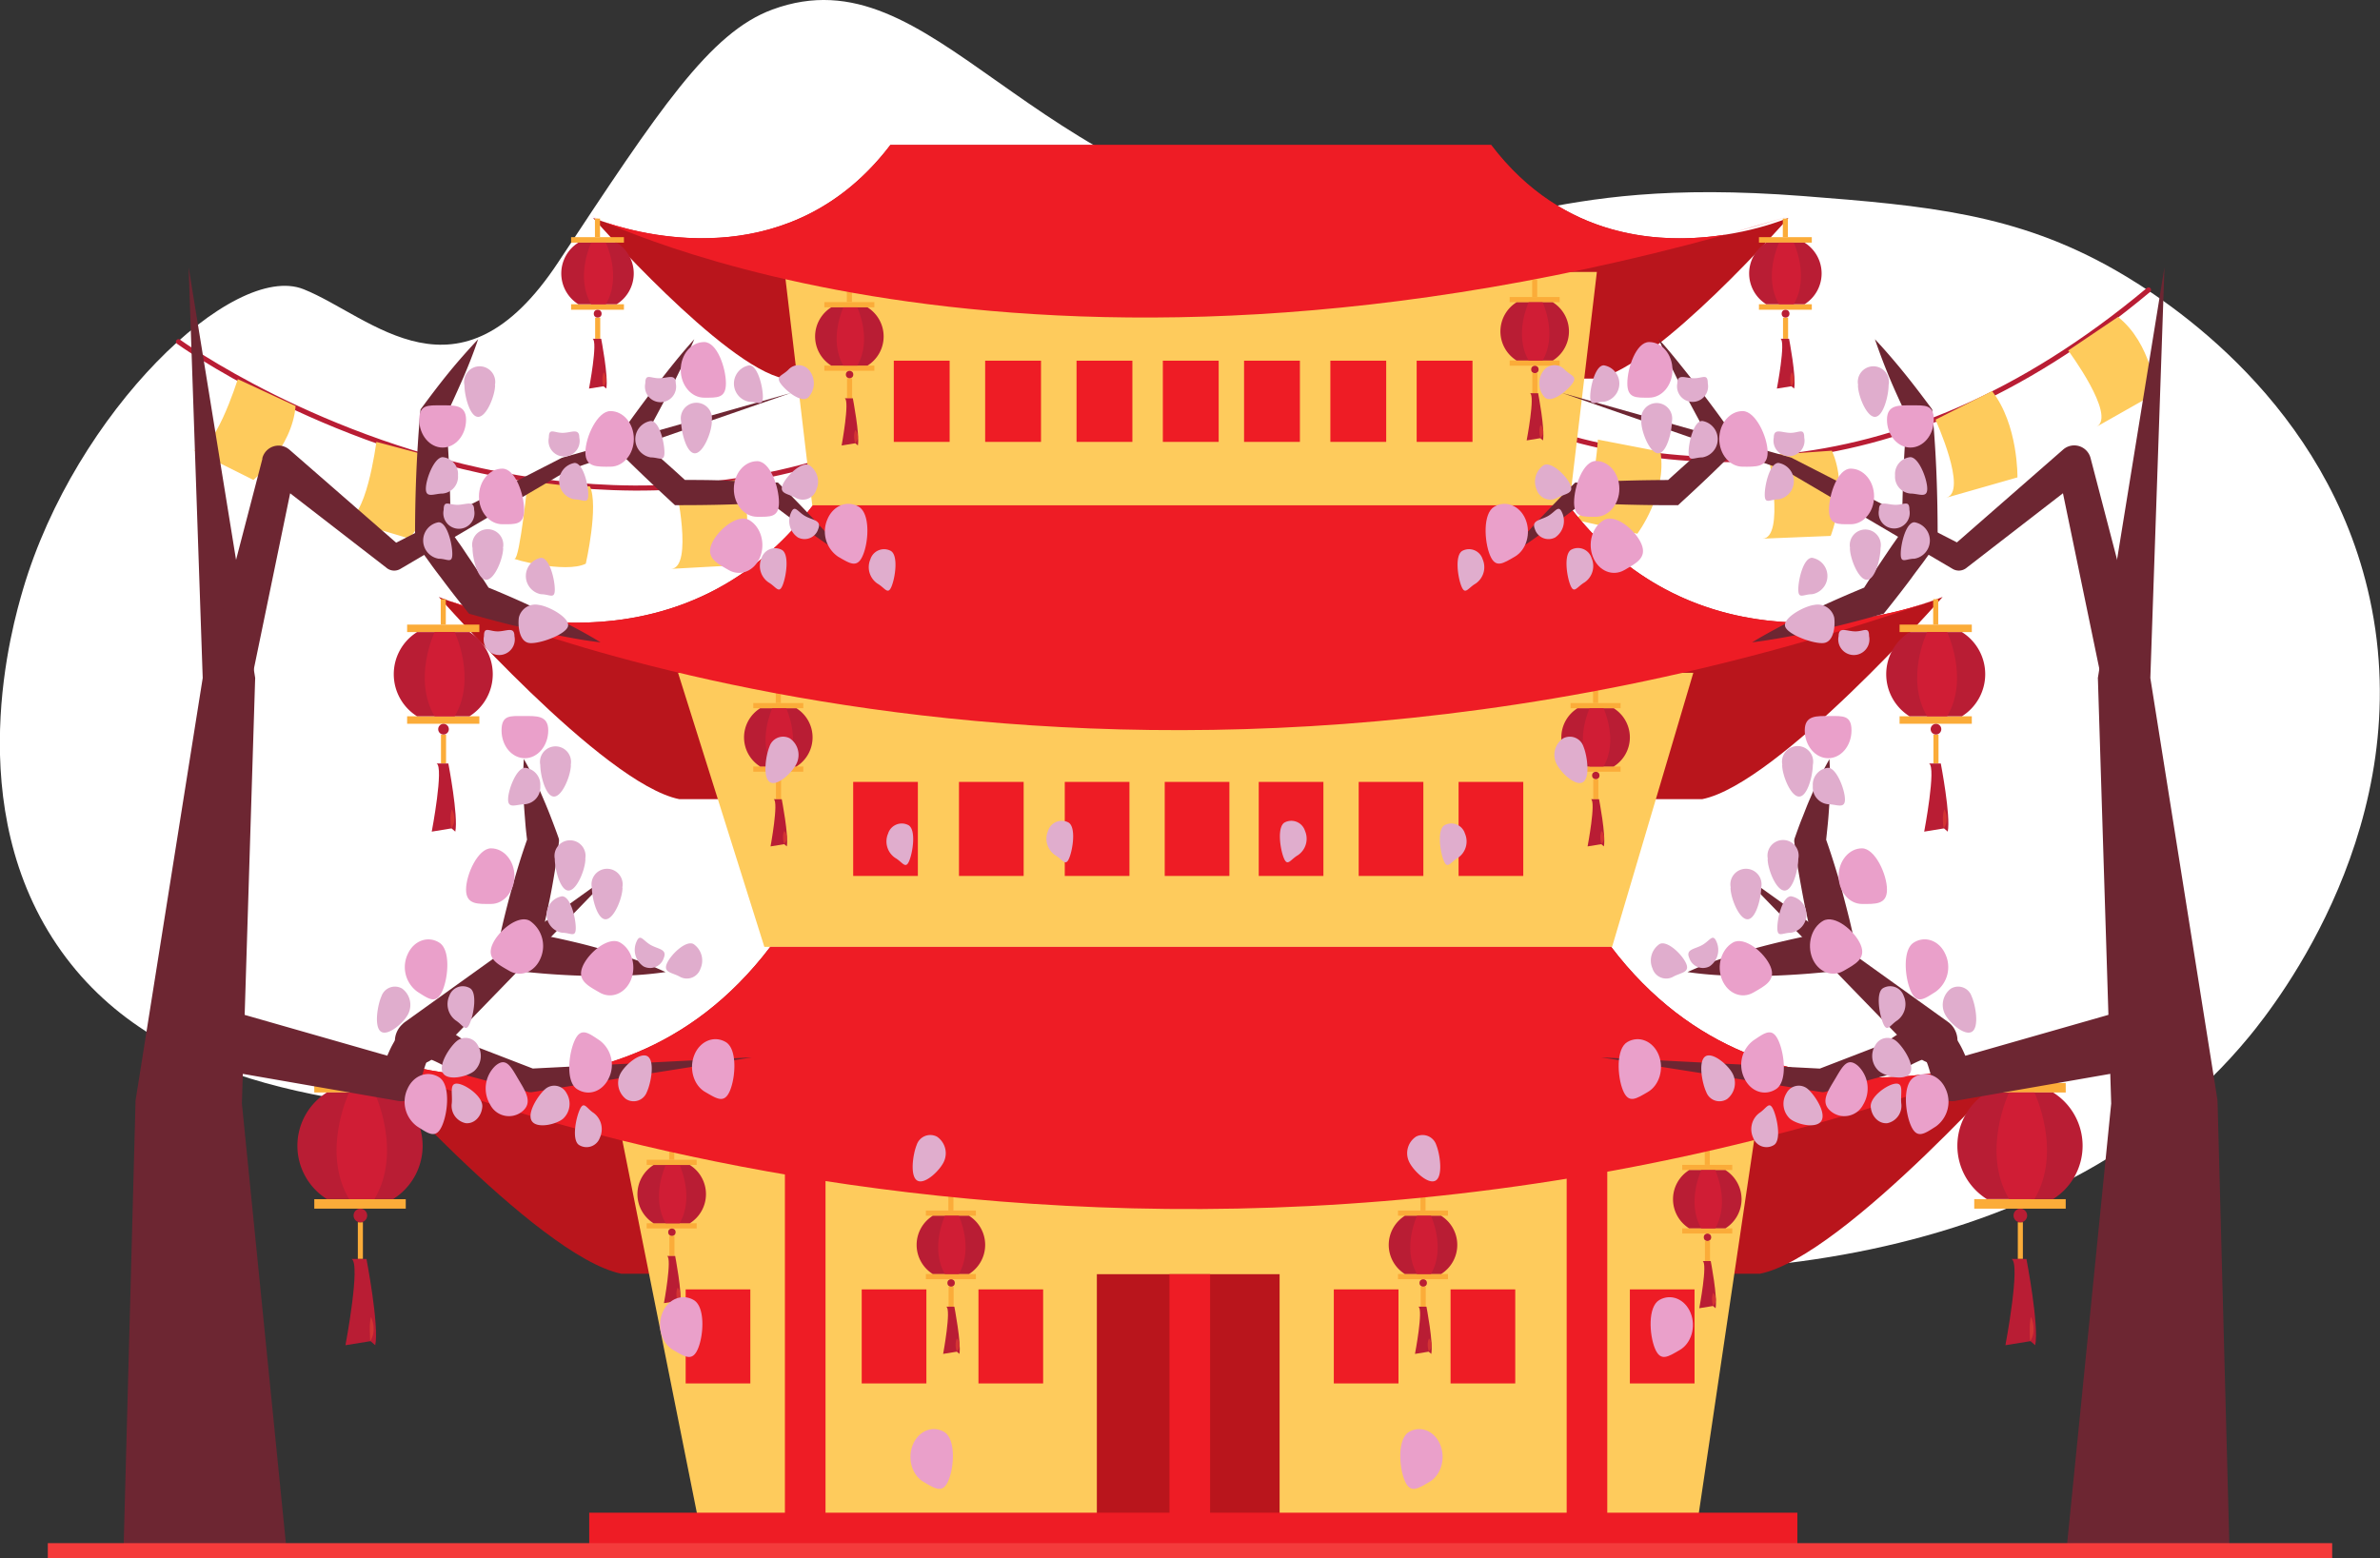 <svg xmlns="http://www.w3.org/2000/svg" viewBox="0 0 468.84 307.07"><rect x="0" y="0" width="468.84" height="307.07" fill="#333333" stroke="none"/><g data-name="Layer 2"><g data-name="Layer 1"><path fill="#fff" d="M110 51.62c19.9-30.15 29.84-45.22 42.18-49.75 32-11.76 49.64 35.44 109.65 42.63 34.37 4.12 39.85-10 93.37-5.87 24.35 1.89 41.93 3.45 61.37 14.52 10.78 6.15 41.91 26.49 50.24 64.73 9.61 44.17-18.27 79.72-23.73 86.36-39.29 47.75-113.44 51.49-159.56 42-43.9-9-49-27.17-96.31-30.51-36.68-2.58-43 7.69-84.4 4.65-33.62-2.46-70.91-5.19-90.72-32.93-20.19-28.27-9.5-64.67-7.56-71.31C14.84 81.16 45.93 51.4 59.83 57c13.34 5.33 30.55 24.39 50.17-5.38Z"/><path fill="none" stroke="#b91d34" stroke-linecap="round" stroke-linejoin="round" d="M35.16 67.33s111.45 80.85 199.36-28.2c-.11 0 87.62 102.57 188.72 18"/><path fill="#fecb5c" d="M46.84 74.71s-4.92 15.86-8.92 13.86l12 6s7.62-6.18 8.31-14.57ZM74.14 87.07s-2.1 16.48-6.39 15.2l12.86 3.84s6.44-7.42 5.66-15.82ZM133.08 95.62s3.59 16.23-.88 16.47l13.4-.74s3.55-9.15 0-16.79ZM166.22 89.44s7.65 14.75 3.4 16.14l12.75-4.17s1.07-9.76-4.35-16.22ZM197 73.49s10.94 12.5 7.14 14.86l11.39-7.08s-1.28-9.73-8.08-14.72ZM220.25 55.72s13.55 9.61 10.41 12.8l9.43-9.52s-3.51-9.16-11.29-12.43ZM104 94.47s-1.6 15.6-2.6 15.6 10 3 14 1c0 0 2.59-11.47.8-15.23.02 0-7.59.02-12.2-1.37ZM260.38 62.36s-6.5 15.29-10.28 12.89l11.33 7.19s8.21-5.39 9.74-13.68ZM314.77 86.62s-1 16.59-5.32 15.61l13.09 2.94s5.91-7.84 4.55-16.17ZM348.34 89.68s3.35 16.28-1.12 16.46l13.41-.54s3.68-9.1.23-16.79ZM381.27 82.7s6.45 14.14 2.15 15.37l14-4s.19-10.35-5-17ZM407.42 69.07s9.51 12.8 5.62 15l11.68-6.62s-.89-9.77-7.49-15ZM287.12 77.61s-5.79 14.58-6.75 14.31 8.81 5.6 13.2 4.77c0 0 5.62-10.34 4.91-14.45 0 0-7.32-2.04-11.36-4.63Z"/><path fill="#b9151c" d="M317.39 186.57H151.74c-31.79 41.84-82 20.08-82 20.08s36 41 52.7 44.34h224.23c16.74-3.34 52.71-44.34 52.71-44.34s-50.2 21.76-82-20.08Z"/><path fill="#fecb5c" d="M334.07 302.07h-196l-15.5-77.5h223l-11.5 77.5z"/><path fill="#b9151c" d="M216.07 251.07h36v53h-36zM293.74 28.57H175.4c-22.72 29.89-58.58 14.35-58.58 14.35s25.7 29.29 37.66 31.68h160.18c12-2.39 37.66-31.68 37.66-31.68s-35.86 15.54-58.58-14.35ZM309 99.57H160.13c-28.57 37.6-73.69 18.05-73.69 18.05s32.34 36.84 47.37 39.85h201.51c15-3 47.37-39.85 47.37-39.85S337.58 137.17 309 99.57Z"/><path fill="#fecb5c" d="M309.07 100.08h-149l-5.5-46.5h160l-5.5 46.5zM317.57 186.57h-167l-17-54h200l-16 54z"/><path fill="#ee1c25" d="M176.07 71.07h11v16h-11zM194.07 71.07h11v16h-11zM212.07 71.07h11v16h-11zM229.07 71.07h11v16h-11zM245.07 71.07h11v16h-11zM262.07 71.07h11v16h-11zM279.07 71.07h11v16h-11zM168.07 154.07h12.74v18.53h-12.74zM188.91 154.07h12.74v18.53h-12.74zM209.75 154.07h12.74v18.53h-12.74zM135.07 254.07h12.74v18.53h-12.74zM321.07 254.07h12.74v18.53h-12.74zM169.75 254.07h12.74v18.53h-12.74zM192.75 254.07h12.74v18.53h-12.74zM262.75 254.07h12.74v18.53h-12.74zM285.75 254.07h12.74v18.53h-12.74zM229.44 154.07h12.74v18.53h-12.74zM247.96 154.07h12.74v18.53h-12.74zM267.65 154.07h12.74v18.53h-12.74zM287.33 154.07h12.74v18.53h-12.74z"/><path fill="none" stroke="#ee1c25" stroke-miterlimit="10" stroke-width="8" d="M158.62 231.26v70.81M234.38 251.07v53M312.62 228.26v70.81M116.07 302.07h238"/><path fill="none" stroke="#fbac39" stroke-miterlimit="10" d="M351.74 62.58v4.17"/><path fill="#fbac39" d="M346.5 46.73h10.41v1.08H346.5zM346.5 59.95h10.41v1.08H346.5z"/><path fill="#b91d34" d="M355.48 47.81h-7.55a7.16 7.16 0 0 0 0 12.14h7.55a7.16 7.16 0 0 0 0-12.14Z"/><circle cx="351.74" cy="61.81" r=".77" fill="#b91d34"/><path fill="#b91d34" d="M350.74 66.75h1.69s1.47 7.58 1 9.82l-.54-.46-2.86.46s1.79-9.35.71-9.82Z"/><path fill="#d01d35" d="M350.46 47.81s-3.21 6.73 0 12.14h2.89c3.21-5.41 0-12.14 0-12.14h-2.89"/><path fill="none" stroke="#fbac39" stroke-miterlimit="10" d="M351.7 46.73v-3.66"/><path fill="#d33333" d="M352.94 73.35a2.19 2.19 0 0 1 .47 1.4 1.83 1.83 0 0 1-.56 1.37 4.71 4.71 0 0 1-.19-1.38 3.32 3.32 0 0 1 .28-1.39Z"/><path fill="none" stroke="#fbac39" stroke-miterlimit="10" d="M117.74 62.58v4.17"/><path fill="#fbac39" d="M112.5 46.73h10.41v1.08H112.5zM112.5 59.95h10.41v1.08H112.5z"/><path fill="#b91d34" d="M121.48 47.81h-7.55a7.16 7.16 0 0 0 0 12.14h7.55a7.16 7.16 0 0 0 0-12.14Z"/><circle cx="117.74" cy="61.81" r=".77" fill="#b91d34"/><path fill="#b91d34" d="M116.74 66.75h1.69s1.47 7.58 1 9.82l-.54-.46-2.86.46s1.79-9.35.71-9.82Z"/><path fill="#d01d35" d="M116.46 47.81s-3.21 6.73 0 12.14h2.89c3.21-5.41 0-12.14 0-12.14h-2.89"/><path fill="none" stroke="#fbac39" stroke-miterlimit="10" d="M117.7 46.73v-3.66"/><path fill="#d33333" d="M118.94 73.35a2.19 2.19 0 0 1 .47 1.4 1.83 1.83 0 0 1-.56 1.37 4.71 4.71 0 0 1-.19-1.38 3.32 3.32 0 0 1 .28-1.39Z"/><path fill="none" stroke="#fbac39" stroke-miterlimit="10" d="M381.37 144.74v5.7"/><path fill="#fbac39" d="M374.2 123.07h14.23v1.48H374.2zM374.2 141.14h14.23v1.48H374.2z"/><path fill="#b91d34" d="M386.48 124.55h-10.32a9.79 9.79 0 0 0 0 16.59h10.32a9.79 9.79 0 0 0 0-16.59Z"/><circle cx="381.37" cy="143.68" r="1.05" fill="#b91d34"/><path fill="#b91d34" d="M380 150.44h2.32s2 10.36 1.37 13.43l-.74-.64-3.9.64s2.43-12.79.95-13.43Z"/><path fill="#d01d35" d="M379.62 124.55s-4.39 9.19 0 16.59h3.95c4.39-7.4 0-16.59 0-16.59h-3.95"/><path fill="none" stroke="#fbac39" stroke-miterlimit="10" d="M381.32 123.07v-5"/><path fill="#d33333" d="M383 159.46a3.53 3.53 0 0 1 .49 1.9 2.79 2.79 0 0 1-.62 1.88 12.48 12.48 0 0 1-.13-1.88 6.44 6.44 0 0 1 .26-1.9Z"/><path fill="none" stroke="#fbac39" stroke-miterlimit="10" d="M397.99 240.84v7.23"/><path fill="#fbac39" d="M388.91 213.4h18.02v1.87h-18.02zM388.91 236.29h18.02v1.87h-18.02z"/><path fill="#b91d34" d="M404.45 215.27h-13.07a12.41 12.41 0 0 0 0 21h13.07a12.4 12.4 0 0 0 0-21Z"/><circle cx="397.99" cy="239.51" r="1.34" fill="#b91d34"/><path fill="#b91d34" d="M396.25 248.07h2.94s2.53 13.12 1.73 17l-.93-.8-4.94.8s3.07-16.19 1.2-17Z"/><path fill="#d01d35" d="M395.77 215.27s-5.56 11.65 0 21h5c5.56-9.37 0-21 0-21h-5"/><path fill="none" stroke="#fbac39" stroke-miterlimit="10" d="M397.92 213.4v-6.33"/><path fill="#d33333" d="M400.07 259.5a5.32 5.32 0 0 1 .53 2.4 4 4 0 0 1-.69 2.38c-.05-.84-.06-1.59-.06-2.38a11.11 11.11 0 0 1 .22-2.4Z"/><path fill="none" stroke="#fbac39" stroke-miterlimit="10" d="M70.99 240.84v7.23"/><path fill="#fbac39" d="M61.91 213.4h18.02v1.87H61.91zM61.91 236.29h18.02v1.87H61.91z"/><path fill="#b91d34" d="M77.45 215.27H64.38a12.41 12.41 0 0 0 0 21h13.07a12.4 12.4 0 0 0 0-21Z"/><circle cx="70.99" cy="239.51" r="1.34" fill="#b91d34"/><path fill="#b91d34" d="M69.25 248.07h2.94s2.53 13.12 1.73 17l-.93-.8-4.94.8s3.07-16.19 1.2-17Z"/><path fill="#d01d35" d="M68.77 215.27s-5.56 11.65 0 21h5c5.56-9.37 0-21 0-21h-5"/><path fill="none" stroke="#fbac39" stroke-miterlimit="10" d="M70.92 213.4v-6.33"/><path fill="#d33333" d="M73.07 259.5a5.32 5.32 0 0 1 .53 2.4 4 4 0 0 1-.69 2.38c0-.84-.06-1.59-.06-2.38a11.11 11.11 0 0 1 .22-2.4Z"/><path fill="none" stroke="#fbac39" stroke-miterlimit="10" d="M132.36 243.53v3.95"/><path fill="#fbac39" d="M127.39 228.53h9.85v1.02h-9.85zM127.39 241.04h9.85v1.02h-9.85z"/><path fill="#b91d34" d="M135.89 229.56h-7.14a6.77 6.77 0 0 0 0 11.48h7.14a6.77 6.77 0 0 0 0-11.48Z"/><circle cx="132.36" cy="242.8" r=".73" fill="#b91d34"/><path fill="#b91d34" d="M131.41 247.48H133s1.39 7.17 1 9.3l-.51-.44-2.7.44s1.64-8.86.62-9.3Z"/><path fill="#d01d35" d="M131.14 229.56s-3 6.36 0 11.48h2.74c3-5.12 0-11.48 0-11.48h-2.74"/><path fill="none" stroke="#fbac39" stroke-miterlimit="10" d="M132.32 228.53v-3.46"/><path fill="#d33333" d="M133.49 253.73A1.9 1.9 0 0 1 134 255a1.67 1.67 0 0 1-.54 1.3 4.28 4.28 0 0 1-.21-1.3 3 3 0 0 1 .24-1.27Z"/><path fill="none" stroke="#fbac39" stroke-miterlimit="10" d="M314.36 153.53v3.95"/><path fill="#fbac39" d="M309.39 138.53h9.85v1.02h-9.85zM309.39 151.04h9.85v1.02h-9.85z"/><path fill="#b91d34" d="M317.89 139.56h-7.14a6.77 6.77 0 0 0 0 11.48h7.14a6.77 6.77 0 0 0 0-11.48Z"/><circle cx="314.36" cy="152.8" r=".73" fill="#b91d34"/><path fill="#b91d34" d="M313.41 157.48H315s1.39 7.17.95 9.3l-.51-.44-2.7.44s1.69-8.86.67-9.3Z"/><path fill="#d01d35" d="M313.14 139.56s-3 6.36 0 11.48h2.74c3-5.12 0-11.48 0-11.48h-2.74"/><path fill="none" stroke="#fbac39" stroke-miterlimit="10" d="M314.32 138.53v-3.46"/><path fill="#d33333" d="M315.49 163.73A2 2 0 0 1 316 165a1.63 1.63 0 0 1-.54 1.3 4.28 4.28 0 0 1-.21-1.3 3 3 0 0 1 .24-1.27Z"/><path fill="none" stroke="#fbac39" stroke-miterlimit="10" d="M302.36 73.53v3.95"/><path fill="#fbac39" d="M297.39 58.53h9.85v1.02h-9.85zM297.39 71.04h9.85v1.02h-9.85z"/><path fill="#b91d34" d="M305.89 59.56h-7.14a6.77 6.77 0 0 0 0 11.48h7.14a6.77 6.77 0 0 0 0-11.48Z"/><circle cx="302.36" cy="72.8" r=".73" fill="#b91d34"/><path fill="#b91d34" d="M301.41 77.48H303s1.39 7.17.95 9.3l-.51-.44-2.7.44s1.69-8.86.67-9.3Z"/><path fill="#d01d35" d="M301.14 59.56s-3 6.36 0 11.48h2.74c3-5.12 0-11.48 0-11.48h-2.74"/><path fill="none" stroke="#fbac39" stroke-miterlimit="10" d="M302.32 58.53v-3.46"/><path fill="#d33333" d="M303.49 83.73A2 2 0 0 1 304 85a1.63 1.63 0 0 1-.54 1.3 4.28 4.28 0 0 1-.21-1.3 3 3 0 0 1 .24-1.27Z"/><path fill="none" stroke="#fbac39" stroke-miterlimit="10" d="M187.36 253.53v3.95"/><path fill="#fbac39" d="M182.39 238.53h9.85v1.02h-9.85zM182.39 251.04h9.85v1.02h-9.85z"/><path fill="#b91d34" d="M190.89 239.56h-7.14a6.77 6.77 0 0 0 0 11.48h7.14a6.77 6.77 0 0 0 0-11.48Z"/><circle cx="187.36" cy="252.8" r=".73" fill="#b91d34"/><path fill="#b91d34" d="M186.41 257.48H188s1.39 7.17 1 9.3l-.51-.44-2.7.44s1.64-8.86.62-9.3Z"/><path fill="#d01d35" d="M186.14 239.56s-3 6.36 0 11.48h2.74c3-5.12 0-11.48 0-11.48h-2.74"/><path fill="none" stroke="#fbac39" stroke-miterlimit="10" d="M187.32 238.53v-3.46"/><path fill="#d33333" d="M188.49 263.73A1.9 1.9 0 0 1 189 265a1.67 1.67 0 0 1-.54 1.3 4.28 4.28 0 0 1-.21-1.3 3 3 0 0 1 .24-1.27Z"/><path fill="none" stroke="#fbac39" stroke-miterlimit="10" d="M153.36 153.53v3.95"/><path fill="#fbac39" d="M148.39 138.53h9.85v1.02h-9.85zM148.39 151.04h9.85v1.02h-9.85z"/><path fill="#b91d34" d="M156.89 139.56h-7.14a6.77 6.77 0 0 0 0 11.48h7.14a6.77 6.77 0 0 0 0-11.48Z"/><circle cx="153.36" cy="152.8" r=".73" fill="#b91d34"/><path fill="#b91d34" d="M152.41 157.48H154s1.39 7.17 1 9.3l-.51-.44-2.7.44s1.64-8.86.62-9.3Z"/><path fill="#d01d35" d="M152.14 139.56s-3 6.36 0 11.48h2.74c3-5.12 0-11.48 0-11.48h-2.74"/><path fill="none" stroke="#fbac39" stroke-miterlimit="10" d="M153.32 138.53v-3.46"/><path fill="#d33333" d="M154.49 163.73A1.9 1.9 0 0 1 155 165a1.67 1.67 0 0 1-.54 1.3 4.28 4.28 0 0 1-.21-1.3 3 3 0 0 1 .24-1.27Z"/><path fill="none" stroke="#fbac39" stroke-miterlimit="10" d="M167.36 74.53v3.95"/><path fill="#fbac39" d="M162.39 59.53h9.85v1.02h-9.85zM162.39 72.04h9.85v1.02h-9.85z"/><path fill="#b91d34" d="M170.89 60.56h-7.14a6.77 6.77 0 0 0 0 11.48h7.14a6.77 6.77 0 0 0 0-11.48Z"/><circle cx="167.36" cy="73.8" r=".73" fill="#b91d34"/><path fill="#b91d34" d="M166.41 78.48H168s1.39 7.17 1 9.3l-.51-.44-2.7.44s1.64-8.86.62-9.3Z"/><path fill="#d01d35" d="M166.14 60.56s-3 6.36 0 11.48h2.74c3-5.12 0-11.48 0-11.48h-2.74"/><path fill="none" stroke="#fbac39" stroke-miterlimit="10" d="M167.32 59.53v-3.46"/><path fill="#d33333" d="M168.49 84.73A1.9 1.9 0 0 1 169 86a1.67 1.67 0 0 1-.54 1.3 4.28 4.28 0 0 1-.21-1.3 3 3 0 0 1 .24-1.27Z"/><path fill="none" stroke="#fbac39" stroke-miterlimit="10" d="M280.36 253.53v3.95"/><path fill="#fbac39" d="M275.39 238.53h9.85v1.02h-9.85zM275.39 251.04h9.85v1.02h-9.85z"/><path fill="#b91d34" d="M283.89 239.56h-7.14a6.77 6.77 0 0 0 0 11.48h7.14a6.77 6.77 0 0 0 0-11.48Z"/><circle cx="280.36" cy="252.8" r=".73" fill="#b91d34"/><path fill="#b91d34" d="M279.41 257.48H281s1.39 7.17.95 9.3l-.51-.44-2.7.44s1.69-8.86.67-9.3Z"/><path fill="#d01d35" d="M279.14 239.56s-3 6.36 0 11.48h2.74c3-5.12 0-11.48 0-11.48h-2.74"/><path fill="none" stroke="#fbac39" stroke-miterlimit="10" d="M280.32 238.53v-3.46"/><path fill="#d33333" d="M281.49 263.73A1.9 1.9 0 0 1 282 265a1.67 1.67 0 0 1-.54 1.3 4.28 4.28 0 0 1-.21-1.3 3 3 0 0 1 .24-1.27Z"/><path fill="none" stroke="#fbac39" stroke-miterlimit="10" d="M336.36 244.53v3.95"/><path fill="#fbac39" d="M331.39 229.53h9.85v1.02h-9.85zM331.39 242.04h9.85v1.02h-9.85z"/><path fill="#b91d34" d="M339.89 230.56h-7.14a6.77 6.77 0 0 0 0 11.48h7.14a6.77 6.77 0 0 0 0-11.48Z"/><circle cx="336.36" cy="243.8" r=".73" fill="#b91d34"/><path fill="#b91d34" d="M335.41 248.48H337s1.39 7.17.95 9.3l-.51-.44-2.7.44s1.69-8.86.67-9.3Z"/><path fill="#d01d35" d="M335.14 230.56s-3 6.36 0 11.48h2.74c3-5.12 0-11.48 0-11.48h-2.74"/><path fill="none" stroke="#fbac39" stroke-miterlimit="10" d="M336.32 229.53v-3.46"/><path fill="#d33333" d="M337.49 254.73A2 2 0 0 1 338 256a1.63 1.63 0 0 1-.54 1.3 4.28 4.28 0 0 1-.21-1.3 3 3 0 0 1 .24-1.27Z"/><path fill="none" stroke="#fbac39" stroke-miterlimit="10" d="M87.37 144.74v5.7"/><path fill="#fbac39" d="M80.2 123.07h14.23v1.48H80.2zM80.2 141.14h14.23v1.48H80.2z"/><path fill="#b91d34" d="M92.48 124.55H82.16a9.79 9.79 0 0 0 0 16.59h10.32a9.79 9.79 0 0 0 0-16.59Z"/><circle cx="87.37" cy="143.68" r="1.05" fill="#b91d34"/><path fill="#b91d34" d="M86 150.44h2.32s2 10.36 1.37 13.43l-.74-.64-3.9.64s2.43-12.79.95-13.43Z"/><path fill="#d01d35" d="M85.62 124.55s-4.39 9.19 0 16.59h3.95c4.39-7.4 0-16.59 0-16.59h-3.95"/><path fill="none" stroke="#fbac39" stroke-miterlimit="10" d="M87.32 123.07v-5"/><path fill="#d33333" d="M89 159.46a3.53 3.53 0 0 1 .49 1.9 2.79 2.79 0 0 1-.62 1.88 12.48 12.48 0 0 1-.13-1.88 6.44 6.44 0 0 1 .26-1.9Z"/><path fill="#ee1c25" d="M69.57 207.57s151 69 330 0l-1.53.59 1.34-1.51s-50.19 21.75-82-20.08H151.75c-31.8 41.83-82 20.08-82 20.08l1.47 1.64M86.57 117.57s128.26 58.63 294.13.82h-.08l-1.75.6-.2.06C367 122.8 332.44 130.41 309 99.57H160.13c-24.93 32.81-62.46 22.1-71.62 18.84M352.57 42.57c-148 45-236 0-236 0l2.78 1.29h.05c8.62 2.86 36.93 9.77 56-15.31h118.34c14.26 18.78 33.69 19.64 46.18 17.69"/><path fill="#6d2632" d="m407.21 304.13 8.68-86.71.04 1.37-2.64-84.39-.03-.83.03-.16 13.09-80.75-2.81 81.75v-.99l13.26 83.39v.02l.04 1.35 2.32 87.12-31.98-1.17z"/><path fill="#6d2632" d="m307.7 77.42 44.89 12.67.18.07h.07l34.23 17.52-2.79.26 22.16-19.37a3.32 3.32 0 0 1 5.37 1.64l.05.19L423 133.08a4.5 4.5 0 0 1-8.71 2.27 1.89 1.89 0 0 1-.05-.23L405.31 92l5.41 1.84-23.27 18-.11.09a2.39 2.39 0 0 1-2.68.17l-33.14-19.5.25.1Z"/><path fill="#6d2632" d="M326.76 66.84c1.4 1.54 2.72 3.12 4 4.72s2.58 3.21 3.81 4.85 2.48 3.28 3.69 4.93 2.39 3.34 3.56 5l1 1.46-1.38 1.38q-5 5-10.16 9.7l-.71.67h-1q-4.61 0-9.21-.12c-3.07-.09-6.14-.2-9.22-.39l1.31-.49c-2.55 2-5.17 3.94-7.79 5.87-1.34.93-2.66 1.88-4 2.8s-2.72 1.83-4.12 2.68c1-1.28 2.1-2.51 3.19-3.74s2.19-2.41 3.29-3.62c2.25-2.35 4.5-4.71 6.82-7l.46-.45h.85c3.08-.18 6.15-.29 9.22-.38s6.14-.12 9.21-.13l-1.69.66q5.18-4.76 10.52-9.31l-.37 2.83q-1.54-2.66-3-5.34T332.13 78c-1-1.81-1.88-3.66-2.79-5.51s-1.77-3.74-2.58-5.65ZM369.34 66.84c2 2.13 3.9 4.35 5.72 6.59s3.57 4.55 5.29 6.87l.27.37.08.9c.74 8.05 1 16.1 1 24.15v1.13l-.65.9-2.25 3.11c-.74 1-1.53 2-2.29 3.08q-2.3 3.07-4.7 6.07l-.73.91-.78.22c-4.1 1.16-8.23 2.23-12.42 3.15-2.09.46-4.19.9-6.31 1.28s-4.25.73-6.42 1c1.86-1.14 3.76-2.17 5.66-3.19s3.83-1.95 5.76-2.87c3.87-1.85 7.78-3.55 11.73-5.16l-1.51 1.12q2.06-3.25 4.2-6.43c.72-1.06 1.42-2.13 2.16-3.17l2.2-3.15-.65 2c0-8 .3-16.1 1-24.15l.35 1.28c-1.25-2.6-2.48-5.21-3.61-7.88s-2.15-5.36-3.1-8.13ZM315.42 208.35l43.73 2.24-1 .1 13.66-5.27-.88.45a31.81 31.81 0 0 1 4.15-2.81 16.24 16.24 0 0 1 2.54-1.18 9.48 9.48 0 0 1 1.69-.42l.53-.06h.27a3.46 3.46 0 0 1 .44 0 4.51 4.51 0 0 1 .94.15 5.22 5.22 0 0 1 .82.29 6.62 6.62 0 0 1 2 1.49 10 10 0 0 1 1.1 1.38 18.5 18.5 0 0 1 1.37 2.49 33 33 0 0 1 1.77 4.81l-4.83-3 34.4-9.83a5.35 5.35 0 0 1 5.16 1.26l.46.43 8 7.59a6.51 6.51 0 0 1-9 9.45c-.16-.16-.33-.33-.47-.5l-7.03-8.41 5.62 1.7-35.25 6.14-.42.08a3.82 3.82 0 0 1-4.41-3.1 25.85 25.85 0 0 0-.92-3.69 10.94 10.94 0 0 0-.61-1.51c-.09-.2-.19-.35-.22-.41s0 0 .31.12l.3.09h.39a.87.87 0 0 0 .17 0 2.31 2.31 0 0 0-.49.06 9.68 9.68 0 0 0-1.57.53 25.73 25.73 0 0 0-3.47 1.85l-.36.22a1.75 1.75 0 0 1-.51.22l-14.13 3.8-.24.07a2 2 0 0 1-.72 0ZM332.42 191.54a69 69 0 0 1 7.07-2.77c2.37-.8 4.75-1.51 7.15-2.15s4.79-1.21 7.2-1.74 4.84-1 7.26-1.39l-3.27 4.79q-.7-2.67-1.33-5.37c-.41-1.8-.81-3.6-1.16-5.41s-.68-3.63-1-5.45-.56-3.66-.79-5.5l-.09-.67a1.71 1.71 0 0 1 .09-.75c.47-1.32.93-2.64 1.46-3.94s1-2.62 1.59-3.91a73.9 73.9 0 0 1 3.78-7.69 72 72 0 0 1 0 8.57c-.09 1.41-.18 2.81-.32 4.21s-.29 2.79-.44 4.18v-1.42c.62 1.75 1.2 3.5 1.75 5.27s1.08 3.53 1.55 5.32.94 3.57 1.38 5.36.83 3.59 1.21 5.4v.19a3.82 3.82 0 0 1-2.95 4.54l-.36.06c-2.45.28-4.9.52-7.36.69s-4.93.3-7.41.34-5 0-7.46-.08a69.81 69.81 0 0 1-7.55-.68Z"/><path fill="#6d2632" d="m377.84 208.17-35.19-36.28 41.07 29.46a4.52 4.52 0 1 1-5.27 7.35 6.27 6.27 0 0 1-.61-.53Z"/><path fill="#eaa0ca" d="M371.72 82.71c0 3 2.07 5.48 4.61 5.48s4.61-2.46 4.61-5.48-1.75-2.84-4.29-2.84-4.93-.19-4.93 2.84ZM360.29 100.47c0 3 1.74 2.83 4.28 2.83s4.61-2.45 4.61-5.48-2.06-5.48-4.61-5.48-4.28 5.1-4.28 8.13Z"/><path fill="#e0adcd" d="M366 75.9c0 2 1.67 6.24 3.34 6.24s2.7-4.25 2.7-6.24a3.07 3.07 0 1 0-6 0ZM373.31 93.67a3.33 3.33 0 0 0 3 3.58c1.67 0 3.34 1 3.34-.94s-1.67-6.23-3.34-6.23a3.34 3.34 0 0 0-3 3.59ZM364.42 108c0 2 1.67 6.24 3.33 6.24s2.7-4.25 2.7-6.24a3.06 3.06 0 1 0-6 0ZM357.37 119.2c-2 .26-6 2.47-5.74 4.12s5.68 3.64 7.65 3.38 2.27-3.33 2.05-5a3.34 3.34 0 0 0-3.96-2.5ZM370.14 100.47a3.06 3.06 0 1 0 6 0c0-2-1-1-2.7-1s-3.3-.99-3.3 1ZM362.19 125.35a3.07 3.07 0 1 0 6 0c0-2-1-.94-2.7-.94s-3.3-1.04-3.3.94Z"/><path fill="#eaa0ca" d="M310.08 99c0 3 1.75 2.83 4.29 2.83s4.63-2.49 4.63-5.52-2.06-5.48-4.61-5.48-4.31 5.1-4.31 8.17ZM338.68 86.49c0 3 2.06 5.47 4.61 5.47s4.92.2 4.92-2.83-2.38-8.13-4.92-8.13-4.61 2.46-4.61 5.49ZM320.57 75.53c0 3 1.74 2.83 4.29 2.83s4.6-2.45 4.6-5.48-2.06-5.48-4.6-5.48-4.29 5.1-4.29 8.13Z"/><path fill="#e0adcd" d="M332.64 89.13c0 2 1 1 2.7 1a3.64 3.64 0 0 0 0-7.18c-1.67-.05-2.7 4.2-2.7 6.18ZM347.64 97.46c0 2 1 .94 2.7.94a3.64 3.64 0 0 0 0-7.18c-1.67 0-2.7 4.25-2.7 6.24ZM354.25 116.15c0 2 1 .94 2.7.94a3.64 3.64 0 0 0 0-7.18c-1.67 0-2.7 4.26-2.7 6.24ZM313.26 78.17c0 2 1 1 2.7 1a3.64 3.64 0 0 0 0-7.18c-1.67-.05-2.7 4.2-2.7 6.18ZM330.42 75.53a3.06 3.06 0 1 0 6 0c0-2-1-1-2.7-1s-3.3-.99-3.3 1ZM349.42 86.23a3.06 3.06 0 1 0 6 0c0-2-1-.94-2.7-.94s-3.3-1.04-3.3.94Z"/><path fill="#eaa0ca" d="M276.69 291.69c1.11 2.72 2.61 1.64 4.9.31s3.24-4.6 2.13-7.32-3.87-3.86-6.16-2.53-1.98 6.85-.87 9.54ZM313.82 109.8c1.11 2.72 3.87 3.85 6.16 2.53s4.5-2.39 3.38-5.11-5.13-6.07-7.42-4.74-3.24 4.6-2.12 7.32ZM293.5 109.37c1.11 2.72 2.61 1.64 4.9.32s3.24-4.61 2.13-7.33-3.87-3.85-6.16-2.53-1.98 6.82-.87 9.54Z"/><path fill="#e0adcd" d="M302.71 96.48a2.82 2.82 0 0 0 4 1.65c1.5-.86 3.38-.8 2.65-2.58s-3.8-4.74-5.3-3.87a3.93 3.93 0 0 0-1.35 4.8ZM309.36 115.32c.73 1.78 1.28.31 2.78-.56a3.9 3.9 0 0 0 1.39-4.79 2.81 2.81 0 0 0-4-1.66c-1.53.87-.9 5.23-.17 7.01ZM287.9 115.55c.73 1.78 1.28.31 2.78-.55a3.92 3.92 0 0 0 1.39-4.8 2.81 2.81 0 0 0-4-1.66c-1.53.87-.9 5.23-.17 7.01ZM252.9 169.07c.73 1.78 1.28.31 2.78-.56a3.91 3.91 0 0 0 1.39-4.8 2.82 2.82 0 0 0-4-1.65c-1.53.86-.9 5.23-.17 7.01ZM277.51 228.76c.73 1.78 3.79 4.74 5.29 3.87s.87-5.23.14-7a2.83 2.83 0 0 0-4-1.66 3.92 3.92 0 0 0-1.43 4.79ZM306.51 150.27c.73 1.78 3.79 4.74 5.29 3.87s.87-5.23.14-7a2.83 2.83 0 0 0-4-1.66 3.92 3.92 0 0 0-1.43 4.79ZM302.36 104.25a2.81 2.81 0 0 0 4 1.65 3.93 3.93 0 0 0 1.4-4.8c-.73-1.78-1.28-.31-2.78.56s-3.35.8-2.62 2.59Z"/><path fill="#eaa0ca" d="M355.52 143.92c0 3 2.06 5.48 4.61 5.48s4.6-2.45 4.6-5.48-1.74-2.83-4.29-2.83-4.92-.19-4.92 2.83ZM362.19 172.64c0 3 2.06 5.48 4.61 5.48s4.92.19 4.92-2.83-2.38-8.13-4.92-8.13-4.61 2.46-4.61 5.48Z"/><path fill="#e0adcd" d="M357.11 154.88a3.34 3.34 0 0 0 3 3.59c1.66 0 3.33 1 3.33-.94s-1.67-6.24-3.33-6.24a3.34 3.34 0 0 0-3 3.59ZM350.12 182.85c0 2 1 .94 2.7.94a3.64 3.64 0 0 0 0-7.18c-1.67 0-2.7 4.25-2.7 6.24ZM340.9 174.91c0 2 1.67 6.23 3.34 6.23s2.7-4.25 2.7-6.23a3.07 3.07 0 1 0-6 0ZM348.21 169.24c0 2 1.67 6.24 3.34 6.24s2.7-4.26 2.7-6.24a3.07 3.07 0 1 0-6 0ZM351.07 150.73c0 2 1.67 6.23 3.34 6.23s2.7-4.25 2.7-6.23a3.07 3.07 0 1 0-6 0Z"/><path fill="#eaa0ca" d="M319.71 214.85c1.12 2.72 2.62 1.64 4.9.32s3.24-4.6 2.13-7.32-3.87-3.86-6.16-2.53-1.98 6.81-.87 9.53ZM339.23 193.05c1.12 2.72 3.87 3.85 6.16 2.53s4.5-2.39 3.39-5.11-5.13-6.07-7.42-4.74-3.24 4.6-2.13 7.32ZM357 188.78c1.11 2.72 3.87 3.85 6.16 2.53s4.5-2.39 3.39-5.11-5.13-6.07-7.42-4.75-3.21 4.61-2.13 7.33ZM326 265.69c1.12 2.72 2.61 1.64 4.9.32s3.24-4.6 2.13-7.32-3.87-3.86-6.16-2.53-1.97 6.84-.87 9.53Z"/><path fill="#e0adcd" d="M325.53 190.84a2.83 2.83 0 0 0 4 1.66c1.5-.87 3.38-.81 2.65-2.59s-3.79-4.74-5.29-3.87a3.92 3.92 0 0 0-1.36 4.8ZM284.41 169.6c.73 1.78 1.28.31 2.78-.56a3.91 3.91 0 0 0 1.39-4.8 2.81 2.81 0 0 0-4-1.65c-1.53.86-.9 5.23-.17 7.01ZM332.77 188.76a2.83 2.83 0 0 0 4 1.66 3.92 3.92 0 0 0 1.39-4.8c-.73-1.78-1.28-.31-2.78.56s-3.38.82-2.61 2.58Z"/><path fill="#eaa0ca" d="M376.42 195.31c1.2 2.67 2.66 1.52 4.9.1a6 6 0 0 0 1.89-7.42c-1.19-2.67-4-3.67-6.23-2.25s-1.76 6.9-.56 9.57Z"/><path fill="#e0adcd" d="M371 201.74c.79 1.75 1.29.26 2.76-.68a4 4 0 0 0 1.24-4.86 2.81 2.81 0 0 0-4.09-1.47c-1.45.94-.67 5.27.09 7.01ZM383.06 199.66c.78 1.75 3.94 4.57 5.41 3.63s.7-5.26-.09-7a2.79 2.79 0 0 0-4.08-1.48 4 4 0 0 0-1.24 4.85Z"/><path fill="#eaa0ca" d="M360.58 218.9a4.16 4.16 0 0 0 6.44-1.22 6.18 6.18 0 0 0-1-7.65c-2.06-1.78-3 0-4.45 2.46s-3.05 4.64-.99 6.41Z"/><path fill="#e0adcd" d="M352.59 220.42c1.35 1.16 5.23 2.05 6.21.44s-1.31-5.09-2.66-6.26a2.73 2.73 0 0 0-4.22.81 4 4 0 0 0 .67 5.01ZM370.07 211c1.35 1.16 5.23 2.05 6.2.45s-1.31-5.1-2.66-6.26a2.71 2.71 0 0 0-4.21.8 4 4 0 0 0 .67 5.01ZM371.83 221.31a3.5 3.5 0 0 0 2.7-3.93c-.17-2 .54-4-1.12-3.85s-5.05 2.59-4.89 4.56 1.65 3.42 3.31 3.22Z"/><path fill="#eaa0ca" d="M350.32 205c-1.23-2.65-2.68-1.48-4.9 0a6 6 0 0 0-1.81 7.44c1.23 2.65 4 3.62 6.26 2.16s1.68-6.95.45-9.6Z"/><path fill="#e0adcd" d="M349.31 218.6c-.81-1.74-1.29-.23-2.75.72a4 4 0 0 0-1.19 4.88 2.78 2.78 0 0 0 4.1 1.41c1.46-.96.64-5.27-.16-7.01ZM341.39 211.71c-.8-1.74-4-4.51-5.45-3.55s-.64 5.28.17 7a2.78 2.78 0 0 0 4.1 1.41 4 4 0 0 0 1.18-4.86ZM309.73 75.6c1.08-1.51-.27-1.51-1.54-2.8a2.71 2.71 0 0 0-4.26.42 4.08 4.08 0 0 0 .35 5.06c1.27 1.28 4.37-1.17 5.45-2.68ZM323.32 83.08c0 2 1.67 6.24 3.33 6.24s2.7-4.25 2.7-6.24a3.06 3.06 0 1 0-6 0Z"/><path fill="#eaa0ca" d="M376.46 221.85c1.2 2.67 2.66 1.53 4.91.1a6 6 0 0 0 1.89-7.42c-1.2-2.67-4-3.67-6.24-2.25s-1.76 6.91-.56 9.57Z"/><path fill="#e0adcd" d="M374.43 109.15c0 2 1 .94 2.7.94a3.64 3.64 0 0 0 0-7.18c-1.67 0-2.7 4.25-2.7 6.24Z"/><path fill="#6d2632" d="m24.34 305.3 2.33-87.12.03-1.35.01-.02 13.25-83.39v.99l-2.8-81.75 13.08 80.75.03.16-.03.83-2.63 84.39.04-1.37 8.67 86.71-31.98 1.17z"/><path fill="#6d2632" d="M155.84 77.42 111.76 92.7l.25-.1-33.14 19.5a2.38 2.38 0 0 1-2.67-.16l-.12-.1-23.27-18L58.23 92l-8.91 43.15a4.5 4.5 0 1 1-8.81-1.82 1.74 1.74 0 0 1 .05-.22l11.12-42.67v-.17a3.31 3.31 0 0 1 4-2.37 3.45 3.45 0 0 1 1.34.71L79.26 108l-2.79-.26 34.22-17.54h.07l.18-.07Z"/><path fill="#6d2632" d="M136.77 66.84c-.81 1.91-1.68 3.78-2.58 5.63s-1.82 3.7-2.79 5.51-1.92 3.63-2.91 5.43-2 3.57-3 5.34l-.37-2.83q5.36 4.55 10.52 9.31l-1.69-.66c3.07 0 6.14 0 9.22.13s6.14.2 9.21.38h.86l.45.45c2.32 2.26 4.57 4.62 6.82 7 1.1 1.21 2.22 2.4 3.3 3.62s2.16 2.46 3.19 3.74c-1.41-.85-2.77-1.76-4.12-2.68s-2.68-1.87-4-2.8c-2.63-1.93-5.25-3.86-7.8-5.87l1.31.49c-3.07.19-6.14.3-9.21.39s-6.15.12-9.22.12h-1l-.72-.67c-3.44-3.17-6.84-6.4-10.15-9.7l-1.39-1.38 1-1.46q1.75-2.52 3.56-5c1.21-1.65 2.44-3.3 3.69-4.93s2.52-3.25 3.81-4.85 2.62-3.17 4.01-4.71ZM94.19 66.84c-.94 2.77-2 5.47-3.17 8.13s-2.36 5.28-3.62 7.88l.36-1.28c.74 8.05 1 16.1 1 24.15l-.64-2 2.2 3.15c.74 1 1.43 2.11 2.16 3.17q2.14 3.18 4.19 6.43l-1.51-1.12c4 1.61 7.87 3.31 11.73 5.16 1.94.92 3.86 1.87 5.77 2.87s3.79 2.05 5.65 3.19c-2.17-.24-4.29-.6-6.42-1s-4.22-.82-6.31-1.28c-4.18-.92-8.32-2-12.42-3.15l-.78-.22-.72-.91c-1.61-2-3.17-4-4.71-6.07-.76-1-1.54-2-2.29-3.08l-2.25-3.11-.65-.9v-1.13c0-8 .29-16.1 1-24.15l.09-.9.27-.37c1.71-2.32 3.45-4.62 5.28-6.87s3.77-4.43 5.79-6.59ZM148.11 208.35l-43.25 6.84a1.88 1.88 0 0 1-.71 0l-.24-.07-14.14-3.8a1.83 1.83 0 0 1-.5-.21l-.37-.23a25.62 25.62 0 0 0-3.46-1.88 9.76 9.76 0 0 0-1.58-.53 2.31 2.31 0 0 0-.49-.06.74.74 0 0 0 .16 0h.4l.29-.09c.32-.14.34-.19.31-.12s-.12.21-.22.41a11 11 0 0 0-.6 1.51 24.61 24.61 0 0 0-.93 3.69 3.81 3.81 0 0 1-4.39 3.12l-.42-.08-35.25-6.14 5.62-1.7-7.16 8.39a6.51 6.51 0 1 1-9.9-8.45c.15-.17.31-.34.47-.5l8-7.59.46-.43a5.36 5.36 0 0 1 5.16-1.26L79.72 209l-4.83 3a34.21 34.21 0 0 1 1.77-4.81A17.57 17.57 0 0 1 78 204.7a10.69 10.69 0 0 1 1.09-1.38 6.62 6.62 0 0 1 2.05-1.49 5.22 5.22 0 0 1 .82-.29 4.62 4.62 0 0 1 .94-.15 3.64 3.64 0 0 1 .45 0h.26l.53.06a9.48 9.48 0 0 1 1.69.42 16.37 16.37 0 0 1 2.55 1.18 31.71 31.71 0 0 1 4.14 2.81l-.87-.45 13.65 5.27-1-.1ZM131.11 191.54a69.63 69.63 0 0 1-7.55.68c-2.5.12-5 .13-7.47.08s-5-.17-7.41-.34-4.91-.41-7.36-.69A3.83 3.83 0 0 1 98 187c0-.12 0-.24.06-.35v-.2q.57-2.72 1.21-5.4c.44-1.79.89-3.58 1.39-5.36s1-3.55 1.54-5.32 1.13-3.52 1.75-5.27v1.42c-.16-1.39-.34-2.78-.45-4.18s-.23-2.8-.31-4.21a72 72 0 0 1 0-8.57 72 72 0 0 1 3.78 7.69c.56 1.29 1.1 2.6 1.6 3.91s1 2.62 1.46 3.94a1.61 1.61 0 0 1 .08.75l-.08.67c-.24 1.84-.5 3.68-.8 5.5s-.62 3.65-1 5.45-.76 3.61-1.17 5.41-.86 3.59-1.32 5.37l-3.28-4.79q3.64.62 7.26 1.39c2.41.53 4.82 1.08 7.21 1.74s4.78 1.35 7.15 2.15a69.7 69.7 0 0 1 7.03 2.8Z"/><path fill="#6d2632" d="m79.82 201.35 41.06-29.46-35.19 36.28a4.52 4.52 0 1 1-6.48-6.29 4.37 4.37 0 0 1 .61-.53Z"/><path fill="#eaa0ca" d="M91.81 82.71c0 3-2.06 5.48-4.61 5.48s-4.61-2.46-4.61-5.48 1.75-2.84 4.29-2.84 4.93-.19 4.93 2.84ZM103.25 100.47c0 3-1.75 2.83-4.29 2.83s-4.61-2.45-4.61-5.48 2.06-5.48 4.61-5.48 4.29 5.1 4.29 8.13Z"/><path fill="#e0adcd" d="M97.53 75.9c0 2-1.67 6.24-3.34 6.24s-2.7-4.25-2.7-6.24a3.07 3.07 0 1 1 6 0ZM90.22 93.67a3.33 3.33 0 0 1-3 3.58c-1.66 0-3.33 1-3.33-.94s1.67-6.23 3.33-6.23a3.34 3.34 0 0 1 3 3.59ZM99.12 108c0 2-1.67 6.24-3.34 6.24s-2.7-4.25-2.7-6.24a3.07 3.07 0 1 1 6 0ZM106.16 119.2c2 .26 6 2.47 5.75 4.12s-5.69 3.64-7.65 3.38-2.27-3.33-2.05-5a3.33 3.33 0 0 1 3.95-2.5ZM93.4 100.47a3.07 3.07 0 1 1-6 0c0-2 1-1 2.7-1s3.3-.99 3.3 1ZM101.34 125.35a3.07 3.07 0 1 1-6 0c0-2 1-.94 2.71-.94s3.29-1.04 3.29.94Z"/><path fill="#eaa0ca" d="M153.45 99c0 3-1.74 2.83-4.29 2.83s-4.6-2.45-4.6-5.48 2.06-5.48 4.6-5.48 4.29 5.06 4.29 8.13ZM124.86 86.49c0 3-2.07 5.47-4.61 5.47s-4.93.2-4.93-2.83S117.7 81 120.25 81s4.61 2.46 4.61 5.49ZM143 75.53c0 3-1.75 2.83-4.29 2.83s-4.61-2.45-4.61-5.48 2.06-5.48 4.61-5.48 4.29 5.1 4.29 8.13Z"/><path fill="#e0adcd" d="M130.89 89.13c0 2-1 1-2.7 1a3.64 3.64 0 0 1 0-7.18c1.67-.05 2.7 4.2 2.7 6.18ZM115.89 97.46c0 2-1 .94-2.7.94a3.64 3.64 0 0 1 0-7.18c1.67 0 2.7 4.25 2.7 6.24ZM109.29 116.15c0 2-1 .94-2.71.94a3.65 3.65 0 0 1 0-7.18c1.67 0 2.71 4.26 2.71 6.24ZM150.28 78.17c0 2-1 1-2.71 1a3.65 3.65 0 0 1 0-7.18c1.67-.05 2.71 4.2 2.71 6.18ZM133.12 75.53a3.07 3.07 0 1 1-6 0c0-2 1-1 2.7-1s3.3-.99 3.3 1ZM114.12 86.23a3.07 3.07 0 1 1-6 0c0-2 1-.94 2.7-.94s3.3-1.04 3.3.94Z"/><path fill="#eaa0ca" d="M186.84 291.69c-1.11 2.72-2.61 1.64-4.9.31s-3.24-4.6-2.12-7.32 3.87-3.86 6.16-2.53 2.02 6.85.86 9.54ZM149.72 109.8c-1.12 2.72-3.87 3.85-6.16 2.53s-4.5-2.39-3.39-5.11 5.13-6.07 7.42-4.74 3.24 4.6 2.13 7.32ZM170 109.37c-1.11 2.72-2.61 1.64-4.9.32a6 6 0 0 1-2.12-7.33c1.11-2.72 3.87-3.85 6.16-2.53s2.01 6.82.86 9.54Z"/><path fill="#e0adcd" d="M160.82 96.48a2.81 2.81 0 0 1-4 1.65c-1.5-.86-3.38-.8-2.65-2.58s3.79-4.74 5.29-3.87a3.91 3.91 0 0 1 1.36 4.8ZM154.17 115.32c-.73 1.78-1.28.31-2.77-.56A3.91 3.91 0 0 1 150 110a2.82 2.82 0 0 1 4-1.66c1.54.84.9 5.2.17 6.98ZM175.63 115.55c-.73 1.78-1.27.31-2.77-.55a3.92 3.92 0 0 1-1.4-4.8 2.82 2.82 0 0 1 4-1.66c1.54.87.9 5.23.17 7.01ZM210.63 169.07c-.73 1.78-1.27.31-2.77-.56a3.92 3.92 0 0 1-1.4-4.8 2.82 2.82 0 0 1 4-1.65c1.54.86.9 5.23.17 7.01ZM186 228.76c-.73 1.78-3.8 4.74-5.3 3.87s-.86-5.23-.13-7a2.82 2.82 0 0 1 4-1.66 3.94 3.94 0 0 1 1.43 4.79ZM157 150.27c-.73 1.78-3.8 4.74-5.3 3.87s-.86-5.23-.13-7a2.82 2.82 0 0 1 4-1.66 3.94 3.94 0 0 1 1.43 4.79ZM161.18 104.25a2.82 2.82 0 0 1-4 1.65 3.92 3.92 0 0 1-1.39-4.8c.73-1.78 1.28-.31 2.77.56s3.35.8 2.62 2.59Z"/><path fill="#eaa0ca" d="M108 143.92c0 3-2.06 5.48-4.6 5.48s-4.6-2.4-4.6-5.48 1.75-2.83 4.29-2.83 4.91-.19 4.91 2.83ZM101.34 172.64c0 3-2.06 5.48-4.61 5.48s-4.92.19-4.92-2.83 2.38-8.13 4.92-8.13 4.61 2.46 4.61 5.48Z"/><path fill="#e0adcd" d="M106.43 154.88a3.35 3.35 0 0 1-3 3.59c-1.67 0-3.34 1-3.34-.94s1.67-6.24 3.34-6.24a3.35 3.35 0 0 1 3 3.59ZM113.42 182.85c0 2-1 .94-2.7.94a3.64 3.64 0 0 1 0-7.18c1.66 0 2.7 4.25 2.7 6.24ZM122.63 174.91c0 2-1.67 6.23-3.34 6.23s-2.7-4.25-2.7-6.23a3.07 3.07 0 1 1 6 0ZM115.32 169.24c0 2-1.67 6.24-3.33 6.24s-2.7-4.26-2.7-6.24a3.06 3.06 0 1 1 6 0ZM112.46 150.73c0 2-1.67 6.23-3.33 6.23s-2.7-4.25-2.7-6.23a3.06 3.06 0 1 1 6 0Z"/><path fill="#eaa0ca" d="M143.82 214.85c-1.11 2.72-2.61 1.64-4.9.32s-3.24-4.6-2.13-7.32 3.87-3.86 6.16-2.53 1.98 6.81.87 9.53ZM124.3 193.05c-1.11 2.72-3.87 3.85-6.16 2.53s-4.5-2.39-3.38-5.11 5.13-6.07 7.41-4.74 3.24 4.6 2.13 7.32ZM106.5 188.78c-1.11 2.72-3.87 3.85-6.16 2.53s-4.49-2.39-3.38-5.11 5.13-6.07 7.42-4.75a6 6 0 0 1 2.12 7.33ZM137.52 265.69c-1.11 2.72-2.61 1.64-4.9.32s-3.24-4.6-2.13-7.32 3.88-3.86 6.16-2.53 1.98 6.84.87 9.53Z"/><path fill="#e0adcd" d="M138 190.84a2.83 2.83 0 0 1-4 1.66c-1.49-.87-3.38-.81-2.65-2.59s3.8-4.74 5.3-3.87a3.93 3.93 0 0 1 1.35 4.8ZM179.12 169.6c-.73 1.78-1.28.31-2.78-.56a3.91 3.91 0 0 1-1.39-4.8 2.82 2.82 0 0 1 4-1.65c1.53.86.9 5.23.17 7.01ZM130.76 188.76a2.82 2.82 0 0 1-4 1.66 3.92 3.92 0 0 1-1.4-4.8c.73-1.78 1.28-.31 2.78.56s3.35.82 2.62 2.58Z"/><path fill="#eaa0ca" d="M87.12 195.31c-1.2 2.67-2.67 1.52-4.91.1a6 6 0 0 1-1.89-7.41c1.2-2.67 4-3.67 6.23-2.25s1.77 6.89.57 9.56Z"/><path fill="#e0adcd" d="M92.51 201.74c-.78 1.75-1.28.26-2.75-.68a4 4 0 0 1-1.24-4.86 2.8 2.8 0 0 1 4.08-1.47c1.47.94.7 5.27-.09 7.01ZM80.48 199.66c-.79 1.75-4 4.57-5.42 3.63s-.69-5.26.09-7a2.8 2.8 0 0 1 4.09-1.48 4 4 0 0 1 1.24 4.85Z"/><path fill="#eaa0ca" d="M103 218.9a4.15 4.15 0 0 1-6.43-1.22 6.17 6.17 0 0 1 1-7.65c2.06-1.78 3 0 4.44 2.46s2.99 4.64.99 6.41Z"/><path fill="#e0adcd" d="M110.94 220.42c-1.35 1.16-5.23 2.05-6.2.44s1.31-5.09 2.66-6.26a2.72 2.72 0 0 1 4.21.81 4 4 0 0 1-.67 5.01ZM93.46 211c-1.35 1.16-5.22 2.05-6.2.45s1.31-5.1 2.66-6.26a2.72 2.72 0 0 1 4.22.8 4.05 4.05 0 0 1-.68 5.01ZM91.71 221.31a3.49 3.49 0 0 1-2.71-3.93c.17-2-.53-4 1.13-3.85s5.05 2.59 4.88 4.56-1.64 3.42-3.3 3.22Z"/><path fill="#eaa0ca" d="M113.21 205c1.23-2.65 2.68-1.48 4.91 0a6 6 0 0 1 1.81 7.44c-1.23 2.65-4 3.62-6.26 2.16s-1.67-6.95-.46-9.6Z"/><path fill="#e0adcd" d="M114.23 218.6c.8-1.74 1.28-.23 2.74.72a4 4 0 0 1 1.19 4.88 2.78 2.78 0 0 1-4.1 1.41c-1.46-.96-.64-5.27.17-7.01ZM122.14 211.71c.8-1.74 4-4.51 5.45-3.55s.64 5.28-.16 7a2.78 2.78 0 0 1-4.1 1.41 4 4 0 0 1-1.19-4.86ZM153.8 75.6c-1.08-1.51.28-1.51 1.55-2.8a2.7 2.7 0 0 1 4.25.42 4.06 4.06 0 0 1-.35 5.06c-1.25 1.28-4.37-1.17-5.45-2.68ZM140.22 83.08c0 2-1.67 6.24-3.34 6.24s-2.7-4.25-2.7-6.24a3.07 3.07 0 1 1 6 0Z"/><path fill="#eaa0ca" d="M87.07 221.85c-1.19 2.67-2.66 1.53-4.9.1a6 6 0 0 1-1.89-7.42c1.2-2.67 4-3.67 6.23-2.25s1.76 6.91.56 9.57Z"/><path fill="#e0adcd" d="M89.1 109.15c0 2-1 .94-2.7.94a3.64 3.64 0 0 1 0-7.18c1.67 0 2.7 4.25 2.7 6.24Z"/><path fill="none" stroke="#f43b3b" stroke-miterlimit="10" stroke-width="3" d="M9.42 305.57h450"/></g></g></svg>